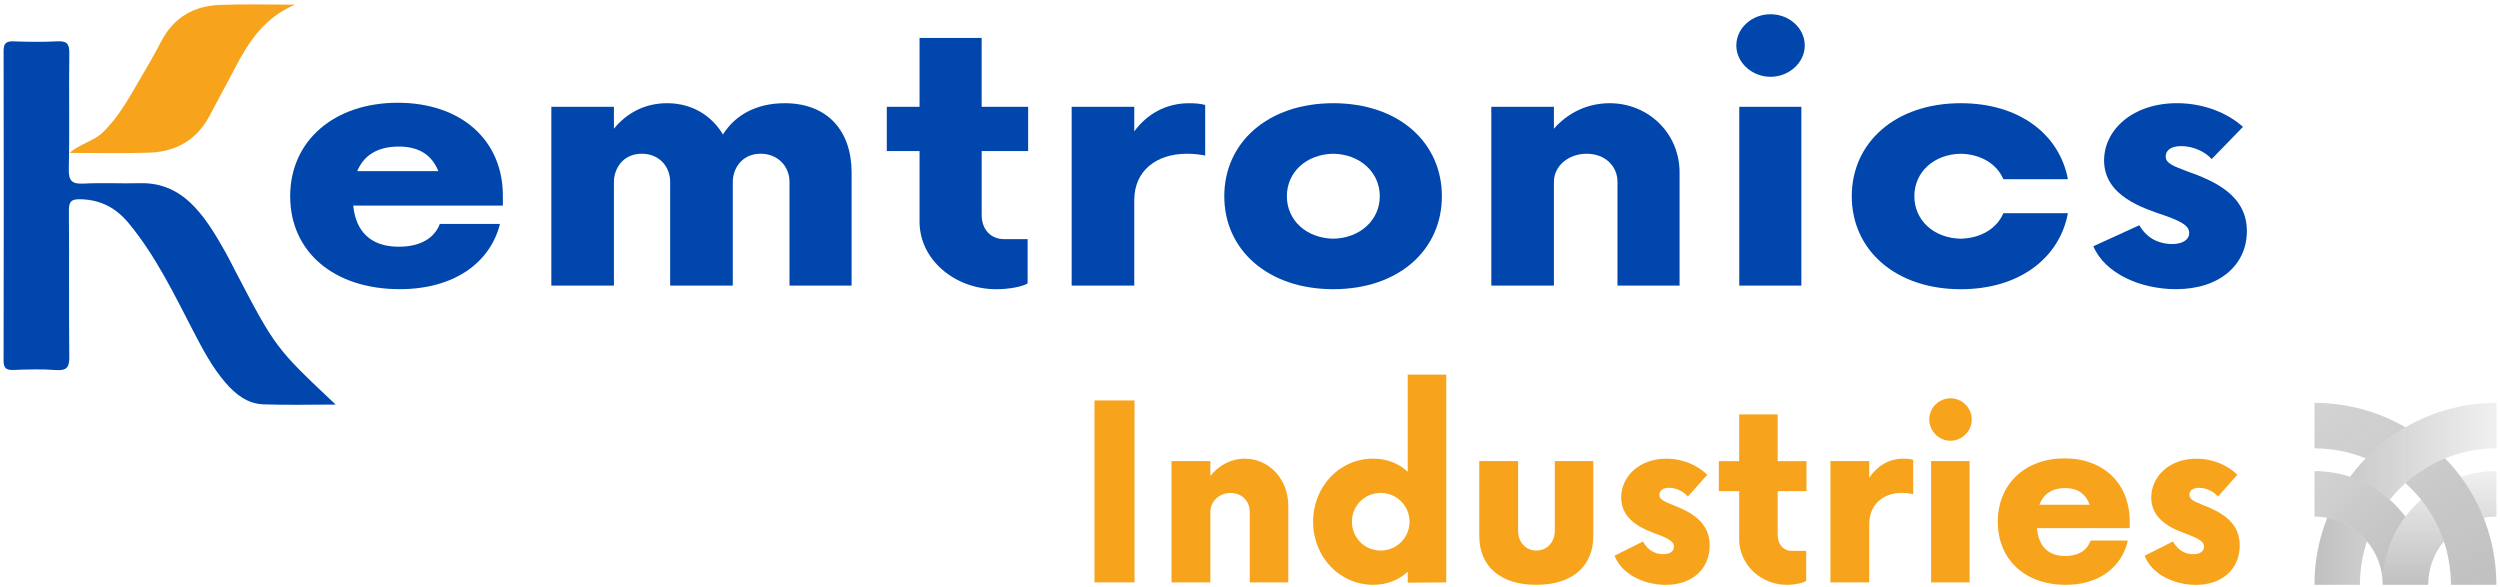 <svg width="379" height="89" viewBox="0 0 379 89" fill="none" xmlns="http://www.w3.org/2000/svg">
<path d="M165.923 60.705H171.992V88.289H165.923V60.705Z" fill="#F7A41C"/>
<path d="M195.302 76.657V88.289H189.464V77.624C189.464 75.969 188.269 74.73 186.569 74.73C184.868 74.73 183.489 75.973 183.489 77.624V88.289H177.604V69.9H183.489V72.152C184.777 70.542 186.614 69.533 188.73 69.533C192.358 69.533 195.302 72.613 195.302 76.657Z" fill="#F7A41C"/>
<path d="M219.251 56.797V88.289L213.412 88.335V86.679C212.033 87.923 210.287 88.656 208.17 88.656C203.069 88.656 199.066 84.427 199.066 79.091C199.066 73.754 203.065 69.529 208.17 69.529C210.287 69.529 212.033 70.263 213.412 71.506V56.794H219.251V56.797ZM213.688 79.094C213.688 76.657 211.712 74.726 209.319 74.726C206.882 74.726 204.951 76.657 204.951 79.094C204.951 81.532 206.882 83.463 209.319 83.463C211.712 83.463 213.688 81.532 213.688 79.094Z" fill="#F7A41C"/>
<path d="M224.259 81.256V69.9H230.143V80.474C230.143 82.22 231.337 83.46 232.902 83.46C234.512 83.46 235.706 82.22 235.706 80.474V69.9H241.545V81.256C241.545 85.761 238.465 88.66 232.902 88.66C227.343 88.66 224.259 85.761 224.259 81.256Z" fill="#F7A41C"/>
<path d="M244.761 84.246L249.08 82.084C249.908 83.649 251.197 84.015 252.16 84.015C253.124 84.015 253.77 83.6 253.77 82.866C253.77 82.224 253.219 81.763 251.563 81.12C249.447 80.338 245.77 79.098 245.77 75.421C245.77 72.296 248.438 69.537 252.618 69.537C255.195 69.537 257.447 70.595 258.823 71.975L255.879 75.285C255.327 74.597 254.224 73.951 253.03 73.951C252.017 73.951 251.559 74.412 251.559 75.009C251.559 75.701 252.202 75.977 253.536 76.529C256.155 77.541 259.19 79.011 259.19 82.689C259.19 86.135 256.661 88.667 252.523 88.667C249.269 88.66 245.864 87.095 244.761 84.246Z" fill="#F7A41C"/>
<path d="M269.495 74.45V81.026C269.495 82.545 270.368 83.509 271.611 83.509H273.818V88.063C273.357 88.384 272.118 88.66 270.874 88.66C266.967 88.66 263.656 85.625 263.656 81.717V74.454H260.576V69.904H263.656V62.825H269.495V69.904H273.864V74.454H269.495V74.45Z" fill="#F7A41C"/>
<path d="M290.043 69.715V74.911C289.631 74.82 289.034 74.726 288.342 74.726C285.447 74.726 283.376 76.472 283.376 79.507V88.289H277.492V69.9H283.376V72.428C284.571 70.637 286.366 69.533 288.524 69.533C289.079 69.533 289.631 69.579 290.043 69.715Z" fill="#F7A41C"/>
<path d="M292.477 63.6C292.477 61.808 293.947 60.38 295.696 60.38C297.446 60.38 298.916 61.805 298.916 63.6C298.916 65.346 297.446 66.82 295.696 66.82C293.95 66.82 292.477 65.35 292.477 63.6ZM292.752 69.9H298.591V88.289H292.752V69.9Z" fill="#F7A41C"/>
<path d="M322.868 80.062H308.799C309.029 82.681 310.408 84.291 313.073 84.291C315.098 84.291 316.429 83.418 316.935 81.948H322.589C321.67 85.946 318.269 88.66 313.164 88.66C307.003 88.66 302.865 84.843 302.865 79.094C302.865 73.346 307.049 69.488 312.982 69.488C318.912 69.488 322.865 73.305 322.865 79.049V80.062H322.868ZM309.165 76.521H316.795C316.198 74.911 315.049 73.993 313.069 73.993C311.006 73.993 309.766 74.956 309.165 76.521Z" fill="#F7A41C"/>
<path d="M325.117 84.246L329.437 82.084C330.264 83.649 331.553 84.015 332.517 84.015C333.481 84.015 334.127 83.6 334.127 82.866C334.127 82.224 333.575 81.763 331.92 81.12C329.803 80.338 326.126 79.098 326.126 75.421C326.126 72.296 328.794 69.537 332.974 69.537C335.552 69.537 337.804 70.595 339.18 71.975L336.236 75.285C335.684 74.597 334.58 73.951 333.386 73.951C332.373 73.951 331.916 74.412 331.916 75.009C331.916 75.701 332.558 75.977 333.892 76.529C336.511 77.541 339.546 79.011 339.546 82.689C339.546 86.135 337.018 88.667 332.88 88.667C329.626 88.66 326.221 87.095 325.117 84.246Z" fill="#F7A41C"/>
<path d="M76.239 31.167H53.553C53.923 35.029 56.149 37.402 60.45 37.402C63.711 37.402 65.861 36.114 66.678 33.944H75.797C74.315 39.844 68.828 43.838 60.597 43.838C50.661 43.838 43.991 38.211 43.991 29.742C43.991 21.269 50.737 15.578 60.298 15.578C69.86 15.578 76.235 21.205 76.235 29.674V31.167H76.239ZM54.15 25.948H66.455C65.491 23.574 63.639 22.218 60.45 22.218C57.113 22.221 55.113 23.642 54.15 25.948Z" fill="#0046AD"/>
<path d="M129.102 26.152V43.302H119.688V27.576C119.688 25.203 117.908 23.306 115.316 23.306C112.425 23.306 111.091 25.611 111.091 27.576V43.302H101.597V27.576C101.597 25.203 99.893 23.306 97.297 23.306C94.406 23.306 93.072 25.611 93.072 27.576V43.302H83.582V16.19H93.072V19.512C94.999 17.138 97.743 15.646 101.151 15.646C104.934 15.646 107.897 17.543 109.602 20.392C111.454 17.41 114.719 15.646 118.944 15.646C125.467 15.646 129.102 19.848 129.102 26.152Z" fill="#0046AD"/>
<path d="M148.822 22.898V32.591C148.822 34.828 150.232 36.253 152.231 36.253H155.787V42.965C155.046 43.438 153.043 43.846 151.044 43.846C144.744 43.846 139.404 39.375 139.404 33.612V22.901H134.438V16.19H139.404V5.751H148.818V16.19H155.866V22.901H148.822V22.898Z" fill="#0046AD"/>
<path d="M182.706 15.918V23.578C182.037 23.442 181.074 23.306 179.962 23.306C175.291 23.306 171.954 25.884 171.954 30.354V43.302H162.465V16.19H171.954V19.92C173.882 17.275 176.773 15.65 180.257 15.65C181.149 15.646 182.037 15.714 182.706 15.918Z" fill="#0046AD"/>
<path d="M185.601 29.746C185.601 21.613 192.199 15.646 202.131 15.646C212.066 15.646 218.589 21.613 218.589 29.746C218.589 37.878 212.066 43.842 202.131 43.842C192.199 43.842 185.601 37.878 185.601 29.746ZM209.175 29.746C209.175 26.084 206.137 23.374 202.131 23.306C198.053 23.374 195.09 26.084 195.09 29.746C195.09 33.408 198.057 36.117 202.131 36.185C206.137 36.114 209.175 33.404 209.175 29.746Z" fill="#0046AD"/>
<path d="M254.624 26.152V43.302H245.21V27.576C245.21 25.135 243.283 23.306 240.539 23.306C237.796 23.306 235.574 25.135 235.574 27.576V43.302H226.084V16.19H235.574V19.512C237.648 17.138 240.615 15.646 244.024 15.646C249.878 15.646 254.624 20.188 254.624 26.152Z" fill="#0046AD"/>
<path d="M263.226 6.901C263.226 4.255 265.599 2.158 268.414 2.158C271.23 2.158 273.603 4.259 273.603 6.901C273.603 9.478 271.23 11.643 268.414 11.643C265.599 11.647 263.226 9.478 263.226 6.901ZM263.672 16.186H273.086V43.298H263.672V16.186Z" fill="#0046AD"/>
<path d="M280.727 29.746C280.727 21.613 287.325 15.646 297.257 15.646C306.153 15.646 312.234 20.392 313.492 27.168H303.708C302.744 24.863 300.299 23.374 297.257 23.306C293.179 23.374 290.216 26.084 290.216 29.746C290.216 33.408 293.183 36.117 297.257 36.185C300.295 36.117 302.744 34.628 303.708 32.323H313.492C312.23 39.099 306.153 43.846 297.257 43.846C287.325 43.842 280.727 37.878 280.727 29.746Z" fill="#0046AD"/>
<path d="M317.351 37.334L324.319 34.148C325.653 36.454 327.728 36.994 329.285 36.994C330.842 36.994 331.882 36.386 331.882 35.301C331.882 34.352 330.993 33.676 328.322 32.724C324.913 31.571 318.979 29.742 318.979 24.319C318.979 19.712 323.28 15.642 330.026 15.642C334.179 15.642 337.811 17.202 340.033 19.236L335.29 24.114C334.398 23.098 332.622 22.149 330.695 22.149C329.062 22.149 328.322 22.83 328.322 23.71C328.322 24.727 329.361 25.135 331.507 25.947C335.733 27.436 340.627 29.606 340.627 35.029C340.627 40.112 336.549 43.838 329.879 43.838C324.618 43.842 319.131 41.537 317.351 37.334Z" fill="#0046AD"/>
<path d="M50.885 61.332C47.136 61.332 43.519 61.43 39.91 61.298C37.506 61.207 35.7 59.775 34.169 57.999C32.132 55.633 30.704 52.889 29.275 50.142C26.361 44.534 23.622 38.831 19.559 33.895C17.635 31.556 15.36 30.313 12.307 30.207C10.821 30.154 10.432 30.513 10.444 31.968C10.504 39.334 10.425 46.699 10.504 54.061C10.523 55.648 10.156 56.223 8.486 56.098C6.366 55.939 4.219 56.003 2.088 56.083C0.977 56.124 0.538 55.867 0.542 54.643C0.58 39.02 0.58 23.393 0.546 7.766C0.542 6.594 0.897 6.228 2.054 6.269C4.253 6.349 6.464 6.383 8.66 6.266C10.088 6.19 10.527 6.587 10.508 8.065C10.421 13.915 10.568 19.769 10.428 25.615C10.383 27.531 10.999 27.92 12.749 27.83C15.564 27.682 18.391 27.852 21.214 27.773C24.627 27.678 27.336 29.031 29.6 31.484C31.486 33.525 32.858 35.906 34.215 38.298C34.691 39.133 35.106 40.002 35.552 40.853C41.746 52.723 41.746 52.723 50.885 61.332Z" fill="#0046AD"/>
<path d="M44.732 0.71C40.11 2.638 37.643 6.387 35.53 10.491C34.317 12.845 33.021 15.158 31.792 17.509C29.835 21.262 26.622 23.026 22.522 23.151C18.648 23.272 14.771 23.177 10.516 23.177C12.224 21.768 14.155 21.416 15.523 20.12C17.961 17.803 19.521 14.893 21.192 12.055C22.326 10.128 23.444 8.193 24.476 6.213C26.35 2.623 29.404 0.895 33.312 0.744C37.114 0.593 40.927 0.71 44.732 0.71Z" fill="#F7A41C"/>
<path d="M358.839 82.072C358.144 84.139 357.766 86.358 357.766 88.659H350.869C350.869 85.073 351.557 81.649 352.808 78.501C355.219 78.954 357.335 80.254 358.839 82.072ZM364.663 64.775C362.445 66.064 360.419 67.651 358.647 69.487C357.793 70.361 356.999 71.298 356.273 72.284C358.518 73.025 360.563 74.219 362.294 75.757C363.012 74.858 363.805 74.015 364.663 73.248C366.42 71.672 368.457 70.387 370.68 69.487C373.079 68.509 375.706 67.968 378.457 67.968V61.071C373.435 61.071 368.722 62.42 364.663 64.775Z" fill="url(#paint0_linear_257_2700)"/>
<path d="M364.663 78.327C362.494 81.207 361.217 84.785 361.217 88.659C361.217 86.161 360.325 83.863 358.843 82.072C357.339 80.254 355.223 78.954 352.812 78.497C352.184 78.376 351.534 78.312 350.873 78.312V71.418C352.755 71.418 354.577 71.721 356.274 72.284C358.518 73.025 360.563 74.219 362.294 75.757C363.167 76.528 363.964 77.39 364.663 78.327Z" fill="url(#paint1_linear_257_2700)"/>
<path d="M378.457 71.418V78.316C377.792 78.316 377.142 78.38 376.519 78.501C375.631 76.271 374.463 74.185 373.057 72.284C374.754 71.721 376.572 71.418 378.457 71.418ZM367.033 75.757C366.156 76.528 365.359 77.39 364.663 78.327C362.494 81.207 361.217 84.785 361.217 88.659H368.114C368.114 86.161 369.006 83.863 370.487 82.072C369.705 79.755 368.53 77.624 367.033 75.757Z" fill="url(#paint2_linear_257_2700)"/>
<path d="M378.457 88.659H371.56C371.56 86.358 371.182 84.143 370.487 82.072C369.708 79.756 368.529 77.624 367.036 75.757C366.318 74.858 365.525 74.015 364.667 73.248C366.424 71.672 368.461 70.387 370.683 69.487C371.538 70.361 372.331 71.298 373.057 72.284C374.463 74.185 375.63 76.271 376.518 78.501C377.766 81.645 378.457 85.073 378.457 88.659ZM350.869 61.071V67.968C353.62 67.968 356.243 68.509 358.643 69.487C360.415 67.651 362.441 66.064 364.659 64.775C360.604 62.42 355.892 61.071 350.869 61.071Z" fill="url(#paint3_linear_257_2700)"/>
<defs>
<linearGradient id="paint0_linear_257_2700" x1="378.455" y1="74.865" x2="350.87" y2="74.865" gradientUnits="userSpaceOnUse">
<stop stop-color="#2E2E30" stop-opacity="0.07"/>
<stop offset="1" stop-color="#2E2E30" stop-opacity="0.3"/>
</linearGradient>
<linearGradient id="paint1_linear_257_2700" x1="350.929" y1="71.359" x2="364.721" y2="85.151" gradientUnits="userSpaceOnUse">
<stop stop-color="#2E2E30" stop-opacity="0.21"/>
<stop offset="1" stop-color="#2E2E30" stop-opacity="0.3"/>
</linearGradient>
<linearGradient id="paint2_linear_257_2700" x1="369.835" y1="71.417" x2="369.835" y2="88.657" gradientUnits="userSpaceOnUse">
<stop stop-color="#2E2E30" stop-opacity="0.07"/>
<stop offset="1" stop-color="#2E2E30" stop-opacity="0.3"/>
</linearGradient>
<linearGradient id="paint3_linear_257_2700" x1="355.346" y1="58.489" x2="374.187" y2="91.122" gradientUnits="userSpaceOnUse">
<stop stop-color="#2E2E30" stop-opacity="0.21"/>
<stop offset="1" stop-color="#2E2E30" stop-opacity="0.3"/>
</linearGradient>
</defs>
</svg>
